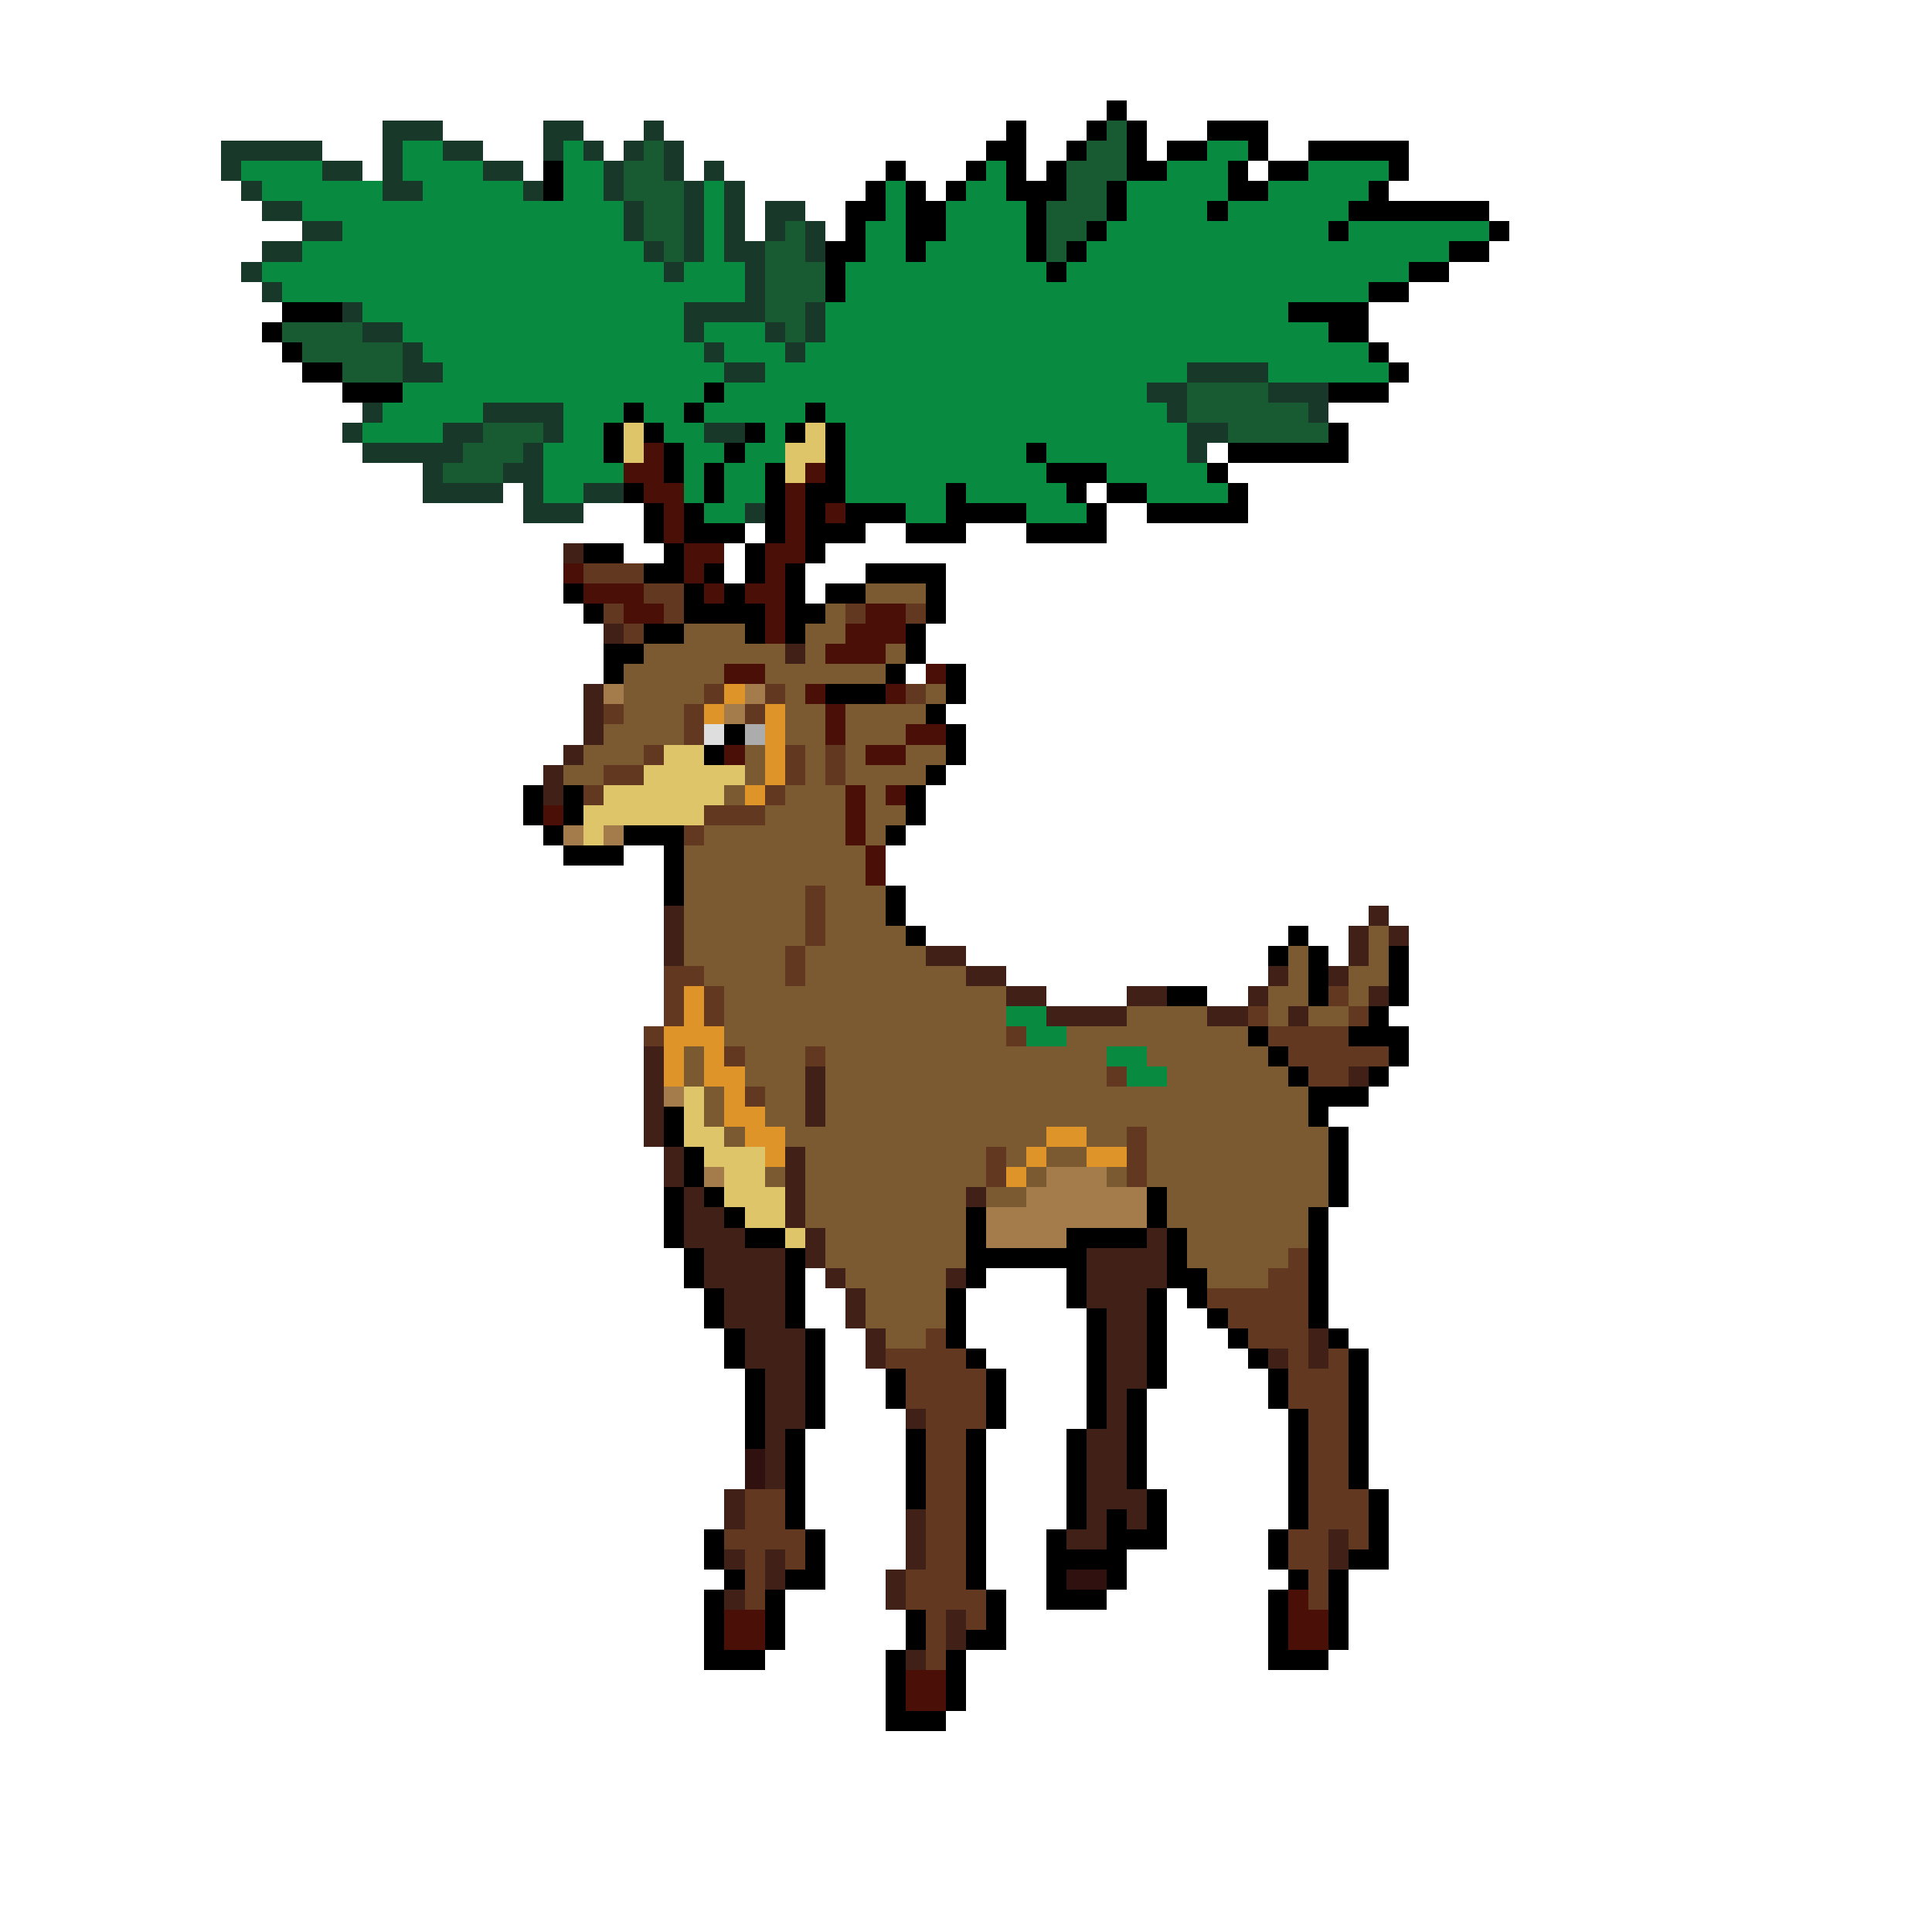 <svg xmlns="http://www.w3.org/2000/svg" viewBox="0 -0.5 96 96" shape-rendering="crispEdges">
<path stroke="#000000" d="M55 5h1M50 6h1M54 6h1M56 6h1M60 6h3M49 7h2M53 7h1M56 7h1M58 7h2M62 7h1M65 7h5M27 8h1M44 8h1M48 8h1M50 8h1M52 8h1M56 8h2M61 8h1M63 8h2M69 8h1M27 9h1M43 9h1M45 9h1M47 9h1M50 9h3M55 9h1M61 9h2M68 9h1M42 10h2M45 10h2M51 10h1M55 10h1M60 10h1M67 10h7M42 11h1M45 11h2M51 11h1M54 11h1M66 11h1M74 11h1M41 12h2M45 12h1M51 12h1M53 12h1M72 12h2M41 13h1M52 13h1M70 13h2M41 14h1M68 14h2M14 15h3M64 15h4M13 16h1M66 16h2M14 17h1M68 17h1M15 18h2M69 18h1M17 19h3M35 19h1M66 19h3M31 20h1M34 20h1M40 20h1M30 21h1M32 21h1M37 21h1M39 21h1M41 21h1M66 21h1M30 22h1M33 22h1M36 22h1M41 22h1M51 22h1M61 22h6M33 23h1M35 23h1M38 23h1M41 23h1M52 23h3M60 23h1M31 24h1M35 24h1M38 24h1M40 24h2M47 24h1M53 24h1M55 24h2M61 24h1M32 25h1M34 25h1M38 25h1M40 25h1M42 25h3M47 25h4M54 25h1M57 25h5M32 26h1M34 26h3M38 26h1M40 26h3M45 26h3M51 26h4M29 27h2M33 27h1M37 27h1M40 27h1M32 28h2M35 28h1M37 28h1M39 28h1M43 28h4M28 29h1M34 29h1M36 29h1M39 29h1M41 29h2M46 29h1M29 30h1M34 30h4M39 30h2M46 30h1M32 31h2M37 31h1M39 31h1M45 31h1M30 32h2M45 32h1M30 33h1M44 33h1M47 33h1M41 34h3M47 34h1M46 35h1M36 36h1M47 36h1M35 37h1M47 37h1M46 38h1M26 39h1M28 39h1M45 39h1M26 40h1M28 40h1M45 40h1M27 41h1M31 41h3M44 41h1M28 42h3M33 42h1M33 43h1M33 44h1M44 44h1M44 45h1M45 46h1M64 46h1M63 47h1M65 47h1M69 47h1M65 48h1M69 48h1M58 49h2M65 49h1M69 49h1M68 50h1M62 51h1M67 51h3M63 52h1M69 52h1M64 53h1M68 53h1M65 54h3M33 55h1M65 55h1M33 56h1M66 56h1M34 57h1M66 57h1M34 58h1M66 58h1M33 59h1M35 59h1M57 59h1M66 59h1M33 60h1M36 60h1M48 60h1M57 60h1M65 60h1M33 61h1M37 61h2M48 61h1M53 61h4M58 61h1M65 61h1M34 62h1M39 62h1M48 62h6M58 62h1M65 62h1M34 63h1M39 63h1M48 63h1M53 63h1M58 63h2M65 63h1M35 64h1M39 64h1M47 64h1M53 64h1M57 64h1M59 64h1M65 64h1M35 65h1M39 65h1M47 65h1M54 65h1M57 65h1M60 65h1M65 65h1M36 66h1M40 66h1M47 66h1M54 66h1M57 66h1M61 66h1M66 66h1M36 67h1M40 67h1M48 67h1M54 67h1M57 67h1M62 67h1M67 67h1M37 68h1M40 68h1M44 68h1M49 68h1M54 68h1M57 68h1M63 68h1M67 68h1M37 69h1M40 69h1M44 69h1M49 69h1M54 69h1M56 69h1M63 69h1M67 69h1M37 70h1M40 70h1M49 70h1M54 70h1M56 70h1M64 70h1M67 70h1M37 71h1M39 71h1M45 71h1M48 71h1M53 71h1M56 71h1M64 71h1M67 71h1M39 72h1M45 72h1M48 72h1M53 72h1M56 72h1M64 72h1M67 72h1M39 73h1M45 73h1M48 73h1M53 73h1M56 73h1M64 73h1M67 73h1M39 74h1M45 74h1M48 74h1M53 74h1M57 74h1M64 74h1M68 74h1M39 75h1M48 75h1M53 75h1M55 75h1M57 75h1M64 75h1M68 75h1M35 76h1M40 76h1M48 76h1M52 76h1M55 76h3M63 76h1M68 76h1M35 77h1M40 77h1M48 77h1M52 77h4M63 77h1M67 77h2M36 78h1M39 78h2M48 78h1M52 78h1M55 78h1M64 78h1M66 78h1M35 79h1M38 79h1M49 79h1M52 79h3M63 79h1M66 79h1M35 80h1M38 80h1M45 80h1M49 80h1M63 80h1M66 80h1M35 81h1M38 81h1M45 81h1M48 81h2M63 81h1M66 81h1M35 82h3M44 82h1M47 82h1M63 82h3M44 83h1M47 83h1M44 84h1M47 84h1M44 85h3" />
<path stroke="#183929" d="M19 6h3M27 6h2M32 6h1M11 7h5M19 7h1M22 7h2M27 7h1M29 7h1M31 7h1M33 7h1M11 8h1M16 8h2M19 8h1M24 8h2M30 8h1M33 8h1M35 8h1M12 9h1M19 9h2M26 9h1M30 9h1M34 9h1M36 9h1M13 10h2M31 10h1M34 10h1M36 10h1M38 10h2M15 11h2M31 11h1M34 11h1M36 11h1M38 11h1M40 11h1M13 12h2M32 12h1M34 12h1M36 12h2M40 12h1M12 13h1M33 13h1M37 13h1M13 14h1M37 14h1M17 15h1M34 15h4M40 15h1M18 16h2M34 16h1M38 16h1M40 16h1M20 17h1M35 17h1M39 17h1M20 18h2M36 18h2M59 18h4M57 19h2M63 19h3M18 20h1M24 20h4M58 20h1M65 20h1M17 21h1M22 21h2M27 21h1M35 21h2M59 21h2M18 22h5M26 22h1M59 22h1M21 23h1M25 23h2M21 24h4M26 24h1M29 24h2M26 25h3M37 25h1" />
<path stroke="#185a31" d="M55 6h1M32 7h1M54 7h2M31 8h2M53 8h3M31 9h3M53 9h2M32 10h2M52 10h3M32 11h2M39 11h1M52 11h2M33 12h1M38 12h2M52 12h1M38 13h3M38 14h3M38 15h2M14 16h4M39 16h1M15 17h5M17 18h3M59 19h4M59 20h6M24 21h3M61 21h5M23 22h3M22 23h3" />
<path stroke="#088b41" d="M20 7h2M28 7h1M60 7h2M12 8h4M20 8h4M28 8h2M49 8h1M58 8h3M65 8h4M13 9h6M21 9h5M28 9h2M35 9h1M44 9h1M48 9h2M56 9h5M63 9h5M15 10h16M35 10h1M44 10h1M47 10h4M56 10h4M61 10h6M17 11h14M35 11h1M43 11h2M47 11h4M55 11h11M67 11h7M15 12h17M35 12h1M43 12h2M46 12h5M54 12h18M13 13h20M34 13h3M42 13h10M53 13h17M14 14h23M42 14h26M18 15h16M41 15h23M20 16h14M35 16h3M41 16h25M21 17h14M36 17h3M40 17h28M22 18h14M38 18h21M63 18h6M20 19h15M36 19h21M19 20h5M28 20h3M32 20h2M35 20h5M41 20h17M18 21h4M28 21h2M33 21h2M38 21h1M42 21h17M27 22h3M34 22h2M37 22h2M42 22h9M52 22h7M27 23h4M34 23h1M36 23h2M42 23h10M55 23h5M27 24h2M34 24h1M36 24h2M42 24h5M48 24h5M57 24h4M35 25h2M45 25h2M51 25h3M50 50h2M51 51h2M55 52h2M56 53h2" />
<path stroke="#dec56a" d="M31 21h1M40 21h1M31 22h1M39 22h2M39 23h1M33 37h2M32 38h5M30 39h6M29 40h6M29 41h1M34 54h1M34 55h1M34 56h2M35 57h3M36 58h2M36 59h3M37 60h2M39 61h1" />
<path stroke="#4a1008" d="M32 22h1M31 23h2M40 23h1M32 24h2M39 24h1M33 25h1M39 25h1M41 25h1M33 26h1M39 26h1M34 27h2M38 27h2M28 28h1M34 28h1M38 28h1M29 29h3M35 29h1M37 29h2M31 30h2M38 30h1M43 30h2M38 31h1M42 31h3M41 32h3M36 33h2M46 33h1M40 34h1M44 34h1M41 35h1M41 36h1M45 36h2M36 37h1M43 37h2M42 39h1M44 39h1M27 40h1M42 40h1M42 41h1M43 42h1M43 43h1M64 79h1M36 80h2M64 80h2M36 81h2M64 81h2M45 83h2M45 84h2" />
<path stroke="#412018" d="M28 27h1M30 31h1M39 32h1M29 34h1M29 35h1M29 36h1M28 37h1M27 38h1M27 39h1M33 45h1M68 45h1M33 46h1M67 46h1M69 46h1M33 47h1M46 47h2M67 47h1M48 48h2M63 48h1M66 48h1M50 49h2M56 49h2M62 49h1M68 49h1M52 50h4M60 50h2M64 50h1M32 52h1M32 53h1M40 53h1M67 53h1M32 54h1M40 54h1M32 55h1M40 55h1M32 56h1M33 57h1M39 57h1M33 58h1M39 58h1M34 59h1M39 59h1M48 59h1M34 60h2M39 60h1M34 61h3M40 61h1M57 61h1M35 62h4M40 62h1M54 62h4M35 63h4M41 63h1M47 63h1M54 63h4M36 64h3M42 64h1M54 64h3M36 65h3M42 65h1M55 65h2M37 66h3M43 66h1M55 66h2M65 66h1M37 67h3M43 67h1M55 67h2M63 67h1M65 67h1M38 68h2M55 68h2M38 69h2M55 69h1M38 70h2M45 70h1M55 70h1M38 71h1M54 71h2M38 72h1M54 72h2M38 73h1M54 73h2M36 74h1M54 74h3M36 75h1M45 75h1M54 75h1M56 75h1M45 76h1M53 76h2M66 76h1M36 77h1M38 77h1M45 77h1M66 77h1M38 78h1M44 78h1M36 79h1M44 79h1M47 80h1M47 81h1M45 82h1" />
<path stroke="#623920" d="M29 28h3M32 29h2M30 30h1M33 30h1M42 30h1M45 30h1M31 31h1M35 34h1M38 34h1M45 34h1M30 35h1M34 35h1M37 35h1M34 36h1M32 37h1M39 37h1M41 37h1M30 38h2M39 38h1M41 38h1M29 39h1M38 39h1M35 40h3M34 41h1M40 44h1M40 45h1M40 46h1M39 47h1M33 48h2M39 48h1M33 49h1M35 49h1M66 49h1M33 50h1M35 50h1M62 50h1M67 50h1M32 51h1M50 51h1M63 51h4M36 52h1M40 52h1M64 52h5M55 53h1M65 53h2M37 54h1M56 56h1M49 57h1M56 57h1M49 58h1M56 58h1M64 62h1M63 63h2M60 64h5M61 65h4M46 66h1M62 66h3M44 67h4M64 67h1M66 67h1M45 68h4M64 68h3M45 69h4M64 69h3M46 70h3M65 70h2M46 71h2M65 71h2M46 72h2M65 72h2M46 73h2M65 73h2M37 74h2M46 74h2M65 74h3M37 75h2M46 75h2M65 75h3M36 76h4M46 76h2M64 76h2M67 76h1M37 77h1M39 77h1M46 77h2M64 77h2M37 78h1M45 78h3M65 78h1M37 79h1M45 79h4M65 79h1M46 80h1M48 80h1M46 81h1M46 82h1" />
<path stroke="#7b5a31" d="M43 29h3M41 30h1M34 31h3M40 31h2M32 32h7M40 32h1M44 32h1M31 33h5M38 33h6M31 34h4M39 34h1M46 34h1M31 35h3M39 35h2M42 35h4M30 36h4M39 36h2M42 36h3M29 37h3M37 37h1M40 37h1M42 37h1M45 37h2M28 38h2M37 38h1M40 38h1M42 38h4M36 39h1M39 39h3M43 39h1M38 40h4M43 40h2M35 41h7M43 41h1M34 42h9M34 43h9M34 44h6M41 44h3M34 45h6M41 45h3M34 46h6M41 46h4M68 46h1M34 47h5M40 47h6M64 47h1M68 47h1M35 48h4M40 48h8M64 48h1M67 48h2M36 49h14M63 49h2M67 49h1M36 50h14M56 50h4M63 50h1M65 50h2M36 51h14M53 51h9M34 52h1M37 52h3M41 52h14M57 52h6M34 53h1M37 53h3M41 53h14M58 53h6M35 54h1M38 54h2M41 54h24M35 55h1M38 55h2M41 55h24M36 56h1M39 56h13M54 56h2M57 56h9M40 57h9M50 57h1M52 57h2M57 57h9M38 58h1M40 58h9M51 58h1M55 58h1M57 58h9M40 59h8M49 59h2M58 59h8M40 60h8M58 60h7M41 61h7M59 61h6M41 62h7M59 62h5M42 63h5M60 63h3M43 64h4M43 65h4M44 66h2" />
<path stroke="#a47b4a" d="M30 34h1M37 34h1M36 35h1M28 41h1M30 41h1M33 54h1M35 58h1M52 58h3M51 59h6M49 60h8M49 61h4" />
<path stroke="#de9429" d="M36 34h1M35 35h1M38 35h1M38 36h1M38 37h1M38 38h1M37 39h1M34 49h1M34 50h1M33 51h3M33 52h1M35 52h1M33 53h1M35 53h2M36 54h1M36 55h2M37 56h2M52 56h2M38 57h1M51 57h1M54 57h2M50 58h1" />
<path stroke="#dedede" d="M35 36h1" />
<path stroke="#acacac" d="M37 36h1" />
<path stroke="#311010" d="M37 72h1M37 73h1M53 78h2" />
</svg>
